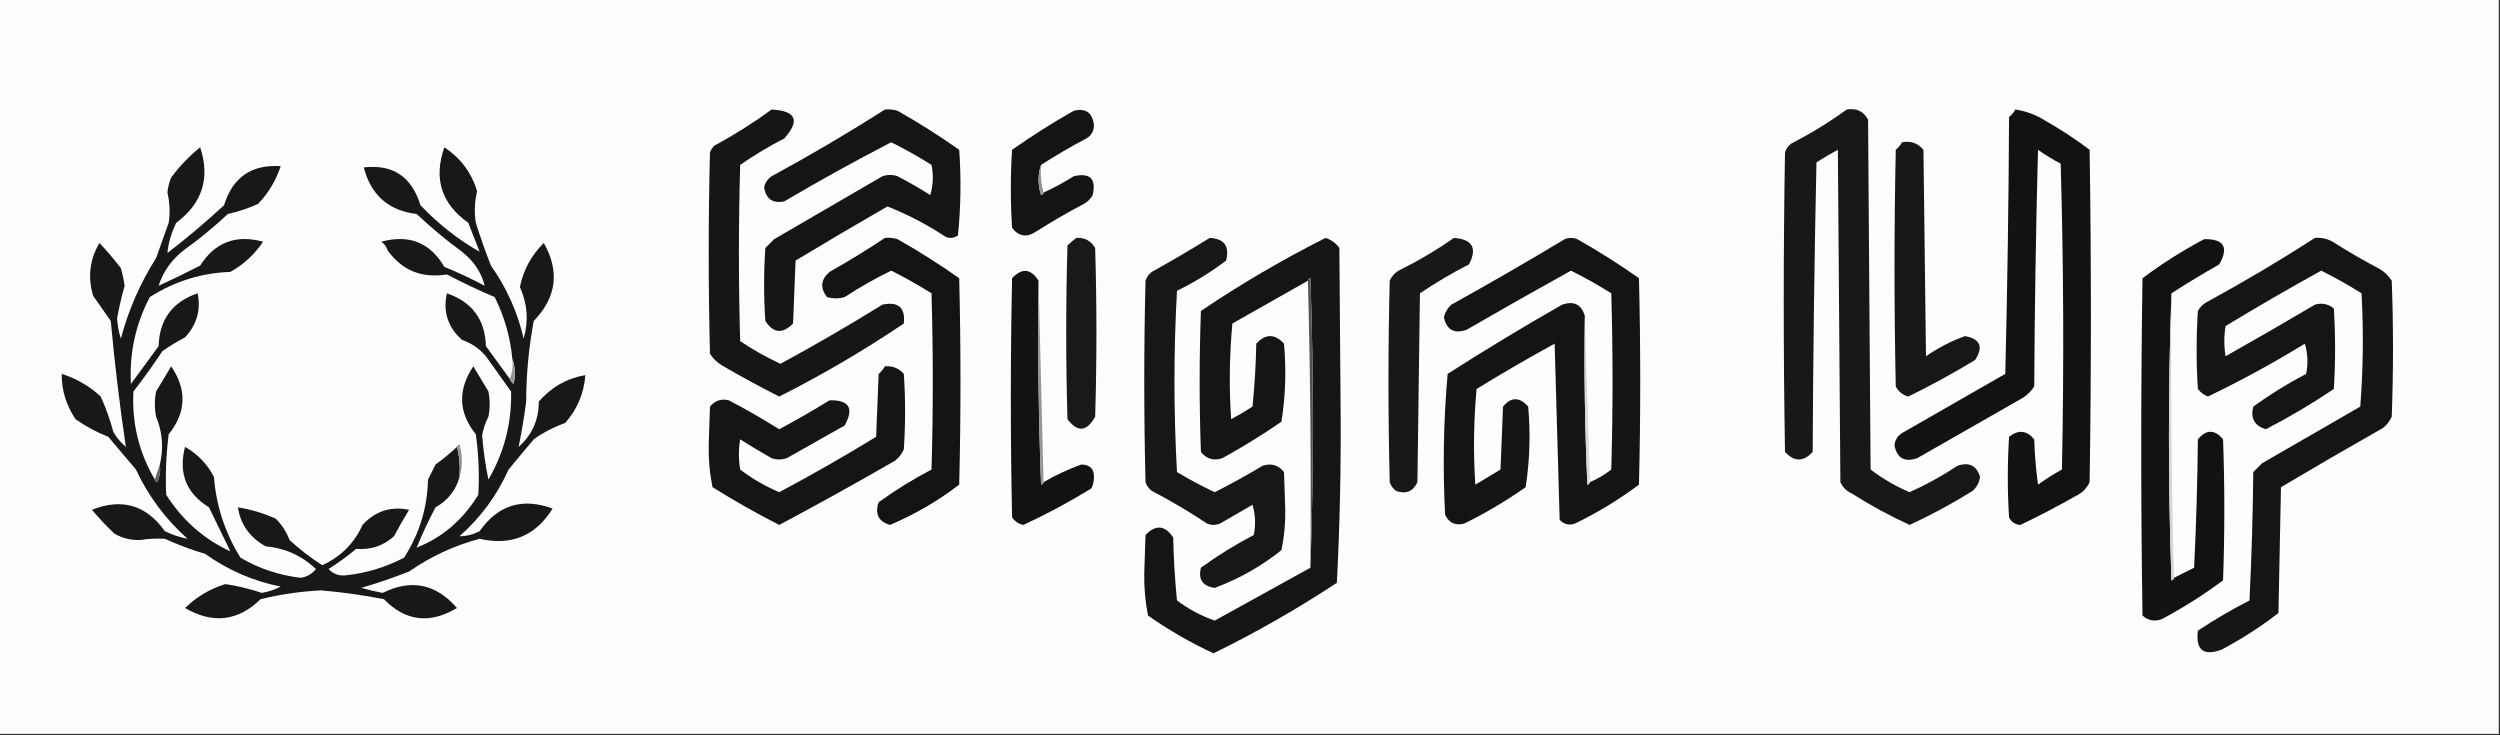 <?xml version="1.0" encoding="UTF-8"?>
<!DOCTYPE svg PUBLIC "-//W3C//DTD SVG 1.1//EN" "http://www.w3.org/Graphics/SVG/1.1/DTD/svg11.dtd">
<svg xmlns="http://www.w3.org/2000/svg" version="1.1" width="993px" height="292px" style="shape-rendering:geometricPrecision; text-rendering:geometricPrecision; image-rendering:optimizeQuality; fill-rule:evenodd; clip-rule:evenodd" xmlns:xlink="http://www.w3.org/1999/xlink">
<rect width="100%" height="100%" fill="#333333" stroke="none"/>
<g><path style="opacity:1" fill="#fdfdfd" d="M -0.5,-0.5 C 330.5,-0.5 661.5,-0.5 992.5,-0.5C 992.5,96.833 992.5,194.167 992.5,291.5C 661.5,291.5 330.5,291.5 -0.5,291.5C -0.5,194.167 -0.5,96.833 -0.5,-0.5 Z"/></g>
<g><path style="opacity:1" fill="#161616" d="M 306.5,43.5 C 316.228,44.032 317.894,47.865 311.5,55C 305.418,58.123 299.585,61.623 294,65.5C 293.333,88.833 293.333,112.167 294,135.5C 299.087,138.917 304.421,141.917 310,144.5C 323.729,137.052 337.229,129.219 350.5,121C 356.834,119.671 359.668,122.171 359,128.5C 343.126,139.201 326.626,148.868 309.5,157.5C 301.73,153.573 294.063,149.406 286.5,145C 284.667,143.833 283.167,142.333 282,140.5C 281.333,113.833 281.333,87.167 282,60.5C 282.374,59.584 282.874,58.75 283.5,58C 291.568,53.642 299.235,48.809 306.5,43.5 Z"/></g>
<g><path style="opacity:1" fill="#141414" d="M 413.5,65.5 C 412.191,69.351 412.191,73.351 413.5,77.5C 414.107,77.376 414.44,77.043 414.5,76.5C 418.633,74.6 422.633,72.433 426.5,70C 433,68.5 435.5,71 434,77.5C 433.167,79 432,80.167 430.5,81C 424.003,84.414 417.67,88.081 411.5,92C 407.803,94.447 404.636,93.947 402,90.5C 401.333,80.167 401.333,69.833 402,59.5C 409.9,53.938 418.066,48.772 426.5,44C 431.2,42.865 433.866,44.699 434.5,49.5C 434.594,51.912 433.594,53.745 431.5,55C 425.273,58.274 419.273,61.774 413.5,65.5 Z"/></g>
<g><path style="opacity:1" fill="#181818" d="M 733.5,43.5 C 737.355,42.845 740.188,44.179 742,47.5C 742.333,93.833 742.667,140.167 743,186.5C 747.795,190.147 752.961,193.147 758.5,195.5C 765.118,192.524 771.451,189.024 777.5,185C 782.132,183.422 785.132,184.922 786.5,189.5C 786.152,191.697 785.152,193.53 783.5,195C 775.449,200.026 767.115,204.526 758.5,208.5C 750.551,204.859 742.884,200.692 735.5,196C 733.43,195.052 731.93,193.552 731,191.5C 730.667,147.5 730.333,103.5 730,59.5C 727.084,61.041 724.251,62.707 721.5,64.5C 720.667,102.829 720.167,141.162 720,179.5C 716.333,183.5 712.667,183.5 709,179.5C 708.333,139.833 708.333,100.167 709,60.5C 709.465,59.069 710.299,57.903 711.5,57C 719.269,53.033 726.603,48.533 733.5,43.5 Z"/></g>
<g><path style="opacity:1" fill="#121212" d="M 800.5,43.5 C 804.781,44.136 808.781,45.636 812.5,48C 818.59,51.46 824.423,55.294 830,59.5C 830.667,103.5 830.667,147.5 830,191.5C 828.833,194 827,195.833 824.5,197C 817.288,201.106 809.954,204.939 802.5,208.5C 800.399,208.368 798.899,207.368 798,205.5C 797.333,194.833 797.333,184.167 798,173.5C 801.696,170.575 805.029,170.908 808,174.5C 808.17,180.528 808.67,186.528 809.5,192.5C 812.533,190.302 815.7,188.302 819,186.5C 819.83,145.929 819.663,105.429 818.5,65C 815.368,63.365 812.368,61.532 809.5,59.5C 808.667,90.828 808.167,122.161 808,153.5C 806.833,155.333 805.333,156.833 803.5,158C 789.5,166 775.5,174 761.5,182C 756.542,183.69 753.542,182.023 752.5,177C 752.643,174.849 753.643,173.182 755.5,172C 769.167,164.167 782.833,156.333 796.5,148.5C 797.333,114.505 797.833,80.505 798,46.5C 799.045,45.627 799.878,44.627 800.5,43.5 Z"/></g>
<g><path style="opacity:1" fill="#151515" d="M 351.5,43.5 C 353.199,43.34 354.866,43.507 356.5,44C 364.934,48.772 373.1,53.938 381,59.5C 381.811,70.88 381.645,82.213 380.5,93.5C 378.926,94.631 377.259,94.797 375.5,94C 368.127,89.149 360.461,85.149 352.5,82C 340.251,89.041 328.084,96.207 316,103.5C 315.667,111.833 315.333,120.167 315,128.5C 310.837,132.747 307.171,132.414 304,127.5C 303.333,117.833 303.333,108.167 304,98.5C 305.167,97.333 306.333,96.167 307.5,95C 321.833,86.667 336.167,78.333 350.5,70C 352.5,69.333 354.5,69.333 356.5,70C 360.963,72.3 365.296,74.8 369.5,77.5C 370.66,73.541 370.827,69.541 370,65.5C 364.813,62.24 359.479,59.24 354,56.5C 339.608,63.946 325.441,71.779 311.5,80C 306.968,80.9 304.302,79.066 303.5,74.5C 303.876,72.617 304.876,71.117 306.5,70C 321.892,61.645 336.892,52.811 351.5,43.5 Z"/></g>
<g><path style="opacity:1" fill="#171717" d="M 755.5,56.5 C 758.97,55.875 761.804,56.875 764,59.5C 764.333,86.833 764.667,114.167 765,141.5C 769.848,138.137 775.014,135.47 780.5,133.5C 786.572,134.603 787.905,137.77 784.5,143C 775.859,148.236 767.026,153.069 758,157.5C 755.743,156.91 754.076,155.577 753,153.5C 752.333,122.167 752.333,90.833 753,59.5C 754.045,58.627 754.878,57.627 755.5,56.5 Z"/></g>
<g><path style="opacity:1" fill="#181818" d="M 61.5,190.5 C 61.56,191.043 61.893,191.376 62.5,191.5C 63.474,189.257 63.808,186.924 63.5,184.5C 65.049,177.95 64.549,171.617 62,165.5C 61.333,162.167 61.333,158.833 62,155.5C 64,152.167 66,148.833 68,145.5C 74.315,154.858 73.981,163.858 67,172.5C 66.001,180.486 65.667,188.486 66,196.5C 72.455,206.64 80.955,214.14 91.5,219C 88.67,213.184 85.837,207.351 83,201.5C 73.955,195.918 70.788,187.918 73.5,177.5C 78.608,180.438 82.442,184.438 85,189.5C 85.876,200.945 89.376,211.611 95.5,221.5C 102.897,225.859 110.897,228.526 119.5,229.5C 121.955,229.106 123.955,227.94 125.5,226C 119.862,220.692 113.196,217.692 105.5,217C 99.168,213.43 95.501,208.264 94.5,201.5C 99.754,202.368 104.754,203.868 109.5,206C 111.956,208.408 113.789,211.241 115,214.5C 119.048,218.216 123.382,221.55 128,224.5C 135.333,221.167 140.667,215.833 144,208.5C 149.08,202.996 155.246,200.996 162.5,202.5C 160.374,205.919 158.374,209.419 156.5,213C 152.282,216.814 147.282,218.481 141.5,218C 138.01,220.911 134.344,223.578 130.5,226C 132.346,227.999 134.679,228.832 137.5,228.5C 145.597,227.62 153.263,225.287 160.5,221.5C 166.594,212 169.761,201.667 170,190.5C 171,188.5 172,186.5 173,184.5C 176.023,182.302 178.856,179.969 181.5,177.5C 182.483,181.298 182.817,185.298 182.5,189.5C 181.034,194.804 177.867,198.804 173,201.5C 170.227,206.713 167.727,212.046 165.5,217.5C 175.709,213.501 183.875,206.501 190,196.5C 190.435,188.48 190.101,180.48 189,172.5C 182.072,163.886 181.738,154.886 188,145.5C 190,148.833 192,152.167 194,155.5C 194.667,158.833 194.667,162.167 194,165.5C 192.767,167.866 191.934,170.366 191.5,173C 191.979,178.922 192.812,184.755 194,190.5C 200.293,179.63 203.293,167.964 203,155.5C 199.667,150.833 196.333,146.167 193,141.5C 190.441,138.469 187.274,136.302 183.5,135C 177.891,129.977 175.891,123.81 177.5,116.5C 187.553,119.955 192.72,126.955 193,137.5C 196.176,141.863 199.343,146.196 202.5,150.5C 202.783,151.289 203.283,151.956 204,152.5C 204.808,148.973 204.641,145.64 203.5,142.5C 202.685,133.889 200.351,125.722 196.5,118C 190.046,115.273 183.712,112.273 177.5,109C 167.591,110.619 159.758,107.453 154,99.5C 153.535,98.069 152.701,96.903 151.5,96C 162.5,93.009 170.834,96.343 176.5,106C 181.954,108.227 187.287,110.727 192.5,113.5C 191.256,108.27 188.256,103.77 183.5,100C 177.208,95.377 171.208,90.377 165.5,85C 154.327,83.665 147.327,77.498 144.5,66.5C 156.022,65.152 163.522,70.152 167,81.5C 174.098,88.969 181.931,95.136 190.5,100C 189.005,96.183 187.505,92.35 186,88.5C 175.302,80.907 172.136,70.907 176.5,58.5C 183.006,62.823 187.34,68.657 189.5,76C 188.503,80.138 188.336,84.305 189,88.5C 190.803,94.242 192.803,99.909 195,105.5C 201.234,114.302 205.567,123.969 208,134.5C 210.007,127.516 209.507,120.683 206.5,114C 207.868,107.271 211.035,101.438 216,96.5C 222.395,107.8 221.062,118.133 212,127.5C 210.02,138.06 209.02,148.727 209,159.5C 208.2,165.635 207.2,171.635 206,177.5C 211.358,172.746 214.025,166.746 214,159.5C 219.002,153.754 225.169,150.254 232.5,149C 231.94,156.265 229.273,162.599 224.5,168C 220.013,169.603 215.846,171.77 212,174.5C 208.667,178.5 205.333,182.5 202,186.5C 197.43,196.739 190.93,205.572 182.5,213C 185.244,212.981 187.911,212.314 190.5,211C 197.796,200.581 207.463,197.581 219.5,202C 212.731,212.881 203.065,216.881 190.5,214C 180.385,216.725 171.051,221.059 162.5,227C 156.262,229.468 149.929,231.635 143.5,233.5C 146.304,234.305 149.138,234.972 152,235.5C 163.33,229.883 173.163,231.883 181.5,241.5C 170.727,247.959 161.06,246.793 152.5,238C 144.228,236.379 135.895,235.212 127.5,234.5C 119.391,234.907 111.391,236.074 103.5,238C 94.533,246.751 84.533,247.918 73.5,241.5C 78.073,237.047 83.406,233.881 89.5,232C 94.344,232.717 99.178,233.884 104,235.5C 106.677,235.038 109.177,234.204 111.5,233C 100.552,230.797 90.552,226.464 81.5,220C 76.012,218.393 70.678,216.393 65.5,214C 62.182,213.825 58.849,213.992 55.5,214.5C 51.933,214.589 48.6,213.755 45.5,212C 42.317,208.985 39.317,205.818 36.5,202.5C 48.416,197.751 58.083,200.584 65.5,211C 68.474,212.436 71.474,213.436 74.5,214C 65.773,206.269 58.939,197.102 54,186.5C 50.333,182.167 46.667,177.833 43,173.5C 38.38,171.69 34.046,169.357 30,166.5C 26.281,160.931 24.448,154.931 24.5,148.5C 30.372,150.35 35.538,153.35 40,157.5C 42.036,161.971 43.703,166.638 45,171.5C 46.29,173.792 47.956,175.792 50,177.5C 47.534,161.009 45.534,144.342 44,127.5C 41.667,124.167 39.333,120.833 37,117.5C 34.773,110.136 35.606,103.136 39.5,96.5C 42.492,99.661 45.325,102.995 48,106.5C 48.658,108.8 49.158,111.133 49.5,113.5C 48.292,117.789 47.292,122.122 46.5,126.5C 46.682,129.226 47.182,131.893 48,134.5C 51.028,123.111 55.695,112.444 62,102.5C 63.667,97.833 65.333,93.167 67,88.5C 67.609,84.476 67.442,80.476 66.5,76.5C 66.692,74.423 67.192,72.423 68,70.5C 71.314,66.019 75.148,62.019 79.5,58.5C 83.55,70.744 80.384,80.744 70,88.5C 68.009,92.599 66.842,96.599 66.5,100.5C 74.278,94.523 81.778,88.19 89,81.5C 92.419,70.415 99.919,65.248 111.5,66C 109.605,71.713 106.605,76.713 102.5,81C 98.639,82.754 94.639,84.088 90.5,85C 85.124,90.044 79.458,94.711 73.5,99C 68.343,102.883 64.843,107.716 63,113.5C 68.546,110.977 74.046,108.311 79.5,105.5C 85.398,96.227 93.732,93.06 104.5,96C 101.093,101.076 96.76,105.076 91.5,108C 79.992,108.409 69.325,111.742 59.5,118C 53.843,128.813 51.343,140.313 52,152.5C 55.667,147.5 59.333,142.5 63,137.5C 63.288,126.931 68.455,119.931 78.5,116.5C 79.844,123.135 78.178,128.968 73.5,134C 70.368,135.635 67.368,137.468 64.5,139.5C 60.861,144.973 57.027,150.306 53,155.5C 52.335,168.007 55.168,179.673 61.5,190.5 Z"/></g>
<g><path style="opacity:1" fill="#919191" d="M 413.5,65.5 C 413.185,69.371 413.518,73.038 414.5,76.5C 414.44,77.043 414.107,77.376 413.5,77.5C 412.191,73.351 412.191,69.351 413.5,65.5 Z"/></g>
<g><path style="opacity:1" fill="#131313" d="M 351.5,94.5 C 353.199,94.34 354.866,94.507 356.5,95C 364.934,99.772 373.1,104.938 381,110.5C 381.667,137.833 381.667,165.167 381,192.5C 372.501,198.999 363.334,204.332 353.5,208.5C 348.922,207.132 347.422,204.132 349,199.5C 355.665,194.665 362.665,190.332 370,186.5C 370.667,163.167 370.667,139.833 370,116.5C 364.813,113.24 359.479,110.24 354,107.5C 347.606,110.613 341.439,114.113 335.5,118C 333.167,118.667 330.833,118.667 328.5,118C 325.657,114.381 325.99,111.048 329.5,108C 337.064,103.726 344.398,99.225 351.5,94.5 Z"/></g>
<g><path style="opacity:1" fill="#191919" d="M 427.5,94.5 C 430.785,94.269 433.285,95.603 435,98.5C 435.667,120.833 435.667,143.167 435,165.5C 431.701,171.505 428.034,171.839 424,166.5C 423.333,143.5 423.333,120.5 424,97.5C 425.145,96.364 426.312,95.364 427.5,94.5 Z"/></g>
<g><path style="opacity:1" fill="#171717" d="M 480.5,94.5 C 486.303,94.81 488.47,97.81 487,103.5C 480.918,108.127 474.418,112.127 467.5,115.5C 466.167,139.5 466.167,163.5 467.5,187.5C 472.378,190.438 477.378,193.105 482.5,195.5C 488.937,192.239 495.271,188.739 501.5,185C 504.956,183.877 507.79,184.71 510,187.5C 510.167,192.333 510.333,197.167 510.5,202C 510.62,207.607 510.12,213.107 509,218.5C 500.973,224.93 492.14,229.93 482.5,233.5C 477.699,232.866 475.865,230.2 477,225.5C 483.665,220.665 490.665,216.332 498,212.5C 498.827,208.459 498.66,204.459 497.5,200.5C 493.167,203 488.833,205.5 484.5,208C 482.833,208.667 481.167,208.667 479.5,208C 472.427,203.268 465.094,198.935 457.5,195C 456.299,194.097 455.465,192.931 455,191.5C 454.333,164.833 454.333,138.167 455,111.5C 455.465,110.069 456.299,108.903 457.5,108C 465.336,103.637 473.003,99.137 480.5,94.5 Z"/></g>
<g><path style="opacity:1" fill="#151515" d="M 520.5,225.5 C 521.83,187.331 521.83,148.998 520.5,110.5C 519.893,110.624 519.56,110.957 519.5,111.5C 509.517,117.139 499.517,122.805 489.5,128.5C 488.334,141.154 488.167,153.82 489,166.5C 491.916,164.959 494.749,163.293 497.5,161.5C 498.332,153.187 498.832,144.853 499,136.5C 502.667,132.5 506.333,132.5 510,136.5C 510.95,146.933 510.617,157.266 509,167.5C 501.418,172.709 493.584,177.543 485.5,182C 482.044,183.123 479.21,182.29 477,179.5C 476.333,160.833 476.333,142.167 477,123.5C 492.874,112.799 509.374,103.132 526.5,94.5C 528.774,95.221 530.607,96.554 532,98.5C 532.167,120.333 532.333,142.167 532.5,164C 532.657,186.586 532.157,209.086 531,231.5C 515.257,241.871 498.924,251.205 482,259.5C 472.904,255.284 464.238,250.284 456,244.5C 454.879,238.939 454.379,233.273 454.5,227.5C 454.667,222.5 454.833,217.5 455,212.5C 459.061,208.263 462.728,208.597 466,213.5C 466.168,221.853 466.668,230.187 467.5,238.5C 472.06,241.947 477.06,244.614 482.5,246.5C 495.16,239.51 507.827,232.51 520.5,225.5 Z"/></g>
<g><path style="opacity:1" fill="#181818" d="M 577.5,94.5 C 584.839,95.014 586.839,98.514 583.5,105C 576.753,108.455 570.253,112.289 564,116.5C 563.667,141.5 563.333,166.5 563,191.5C 561.309,195.213 558.475,196.379 554.5,195C 553.299,194.097 552.465,192.931 552,191.5C 551.333,164.833 551.333,138.167 552,111.5C 552.93,109.448 554.43,107.948 556.5,107C 563.894,103.311 570.894,99.144 577.5,94.5 Z"/></g>
<g><path style="opacity:1" fill="#141414" d="M 629.5,125.5 C 629.167,147.843 629.5,170.177 630.5,192.5C 631.107,192.376 631.44,192.043 631.5,191.5C 634.553,190.223 637.386,188.556 640,186.5C 640.667,163.167 640.667,139.833 640,116.5C 634.813,113.24 629.479,110.24 624,107.5C 610.102,115.2 596.268,123.033 582.5,131C 577.608,132.69 574.608,131.023 573.5,126C 573.99,124.018 574.99,122.351 576.5,121C 591.663,112.586 606.663,103.919 621.5,95C 623.167,94.333 624.833,94.333 626.5,95C 634.934,99.772 643.1,104.938 651,110.5C 651.667,137.833 651.667,165.167 651,192.5C 643.027,198.461 634.527,203.628 625.5,208C 623.191,208.756 621.191,208.256 619.5,206.5C 618.843,183.202 618.176,159.869 617.5,136.5C 607.003,142.248 596.67,148.248 586.5,154.5C 585.334,167.154 585.167,179.82 586,192.5C 589.333,190.5 592.667,188.5 596,186.5C 596.333,178.167 596.667,169.833 597,161.5C 600.202,157.614 603.535,157.614 607,161.5C 607.952,172.265 607.619,182.932 606,193.5C 598.246,198.963 590.079,203.797 581.5,208C 578.044,208.855 575.544,207.689 574,204.5C 573.026,185.743 573.36,167.076 575,148.5C 589.917,138.956 605.084,129.79 620.5,121C 625.157,119.422 628.157,120.922 629.5,125.5 Z"/></g>
<g><path style="opacity:1" fill="#121212" d="M 862.5,116.5 C 861.17,154.335 861.17,192.335 862.5,230.5C 863.107,230.376 863.44,230.043 863.5,229.5C 866.114,228.193 868.78,226.86 871.5,225.5C 872.333,208.51 872.833,191.51 873,174.5C 876.333,170.5 879.667,170.5 883,174.5C 883.667,193.167 883.667,211.833 883,230.5C 875.256,236.291 867.089,241.458 858.5,246C 855.653,246.944 853.153,246.444 851,244.5C 850.333,199.833 850.333,155.167 851,110.5C 858.744,104.709 866.911,99.542 875.5,95C 883.362,94.858 885.362,98.191 881.5,105C 874.996,108.697 868.662,112.53 862.5,116.5 Z"/></g>
<g><path style="opacity:1" fill="#151515" d="M 919.5,94.5 C 921.989,94.298 924.323,94.798 926.5,96C 932.67,99.919 939.003,103.586 945.5,107C 947.333,108.167 948.833,109.667 950,111.5C 950.667,129.5 950.667,147.5 950,165.5C 949.215,167.286 948.049,168.786 946.5,170C 932.918,177.707 919.418,185.54 906,193.5C 905.667,210.167 905.333,226.833 905,243.5C 897.925,248.957 890.425,253.79 882.5,258C 875.228,260.729 872.061,258.229 873,250.5C 879.587,246.122 886.42,242.122 893.5,238.5C 894.333,221.51 894.833,204.51 895,187.5C 896.167,186.333 897.333,185.167 898.5,184C 911.5,176.5 924.5,169 937.5,161.5C 938.666,146.511 938.833,131.511 938,116.5C 932.813,113.24 927.479,110.24 922,107.5C 909.186,114.574 896.519,121.907 884,129.5C 883.333,133.5 883.333,137.5 884,141.5C 895.915,134.793 907.748,127.96 919.5,121C 922.257,120.218 924.757,120.718 927,122.5C 927.667,133.167 927.667,143.833 927,154.5C 918.314,160.344 909.314,165.677 900,170.5C 895.481,169.132 893.815,166.132 895,161.5C 901.665,156.665 908.665,152.332 916,148.5C 916.827,144.459 916.66,140.459 915.5,136.5C 903.019,144.157 890.186,151.157 877,157.5C 875.395,156.899 874.062,155.899 873,154.5C 872.333,144.167 872.333,133.833 873,123.5C 873.833,122 875,120.833 876.5,120C 891.227,111.978 905.56,103.478 919.5,94.5 Z"/></g>
<g><path style="opacity:1" fill="#121212" d="M 412.5,111.5 C 412.167,138.508 412.5,165.508 413.5,192.5C 414.107,192.376 414.44,192.043 414.5,191.5C 419.28,188.726 424.28,186.393 429.5,184.5C 433.074,184.575 434.741,186.408 434.5,190C 434.441,191.436 434.108,192.769 433.5,194C 424.75,199.374 415.75,204.207 406.5,208.5C 404.617,208.124 403.117,207.124 402,205.5C 401.333,173.833 401.333,142.167 402,110.5C 405.947,106.324 409.447,106.657 412.5,111.5 Z"/></g>
<g><path style="opacity:1" fill="#525252" d="M 519.5,111.5 C 519.56,110.957 519.893,110.624 520.5,110.5C 521.83,148.998 521.83,187.331 520.5,225.5C 520.832,187.33 520.499,149.33 519.5,111.5 Z"/></g>
<g><path style="opacity:1" fill="#d5d5d5" d="M 862.5,116.5 C 862.168,154.337 862.502,192.004 863.5,229.5C 863.44,230.043 863.107,230.376 862.5,230.5C 861.17,192.335 861.17,154.335 862.5,116.5 Z"/></g>
<g><path style="opacity:1" fill="#d7d7d7" d="M 629.5,125.5 C 630.167,147.5 630.833,169.5 631.5,191.5C 631.44,192.043 631.107,192.376 630.5,192.5C 629.5,170.177 629.167,147.843 629.5,125.5 Z"/></g>
<g><path style="opacity:1" fill="#151515" d="M 351.5,145.5 C 354.505,145.253 357.005,146.253 359,148.5C 359.667,158.5 359.667,168.5 359,178.5C 358.215,180.286 357.049,181.786 355.5,183C 340.291,191.77 324.957,200.27 309.5,208.5C 300.461,203.896 291.627,198.896 283,193.5C 281.879,187.939 281.379,182.273 281.5,176.5C 281.667,171.5 281.833,166.5 282,161.5C 284.003,159.078 286.503,158.245 289.5,159C 296.33,162.581 302.997,166.414 309.5,170.5C 316.296,166.866 322.962,163.033 329.5,159C 337.301,158.807 339.301,162.14 335.5,169C 327.833,173.333 320.167,177.667 312.5,182C 310.5,182.667 308.5,182.667 306.5,182C 302.25,179.626 298.084,177.126 294,174.5C 293.333,178.5 293.333,182.5 294,186.5C 298.795,190.147 303.961,193.147 309.5,195.5C 322.54,188.562 335.373,181.229 348,173.5C 348.333,165.167 348.667,156.833 349,148.5C 350.045,147.627 350.878,146.627 351.5,145.5 Z"/></g>
<g><path style="opacity:1" fill="#999999" d="M 203.5,142.5 C 204.641,145.64 204.808,148.973 204,152.5C 203.283,151.956 202.783,151.289 202.5,150.5C 203.473,148.052 203.806,145.385 203.5,142.5 Z"/></g>
<g><path style="opacity:1" fill="#969696" d="M 412.5,111.5 C 413.167,138.167 413.833,164.833 414.5,191.5C 414.44,192.043 414.107,192.376 413.5,192.5C 412.5,165.508 412.167,138.508 412.5,111.5 Z"/></g>
<g><path style="opacity:1" fill="#959595" d="M 181.5,177.5 C 181.56,176.957 181.893,176.624 182.5,176.5C 183.811,180.984 183.811,185.317 182.5,189.5C 182.817,185.298 182.483,181.298 181.5,177.5 Z"/></g>
<g><path style="opacity:1" fill="#616161" d="M 63.5,184.5 C 63.808,186.924 63.474,189.257 62.5,191.5C 61.893,191.376 61.56,191.043 61.5,190.5C 62.167,188.5 62.833,186.5 63.5,184.5 Z"/></g>
</svg>

